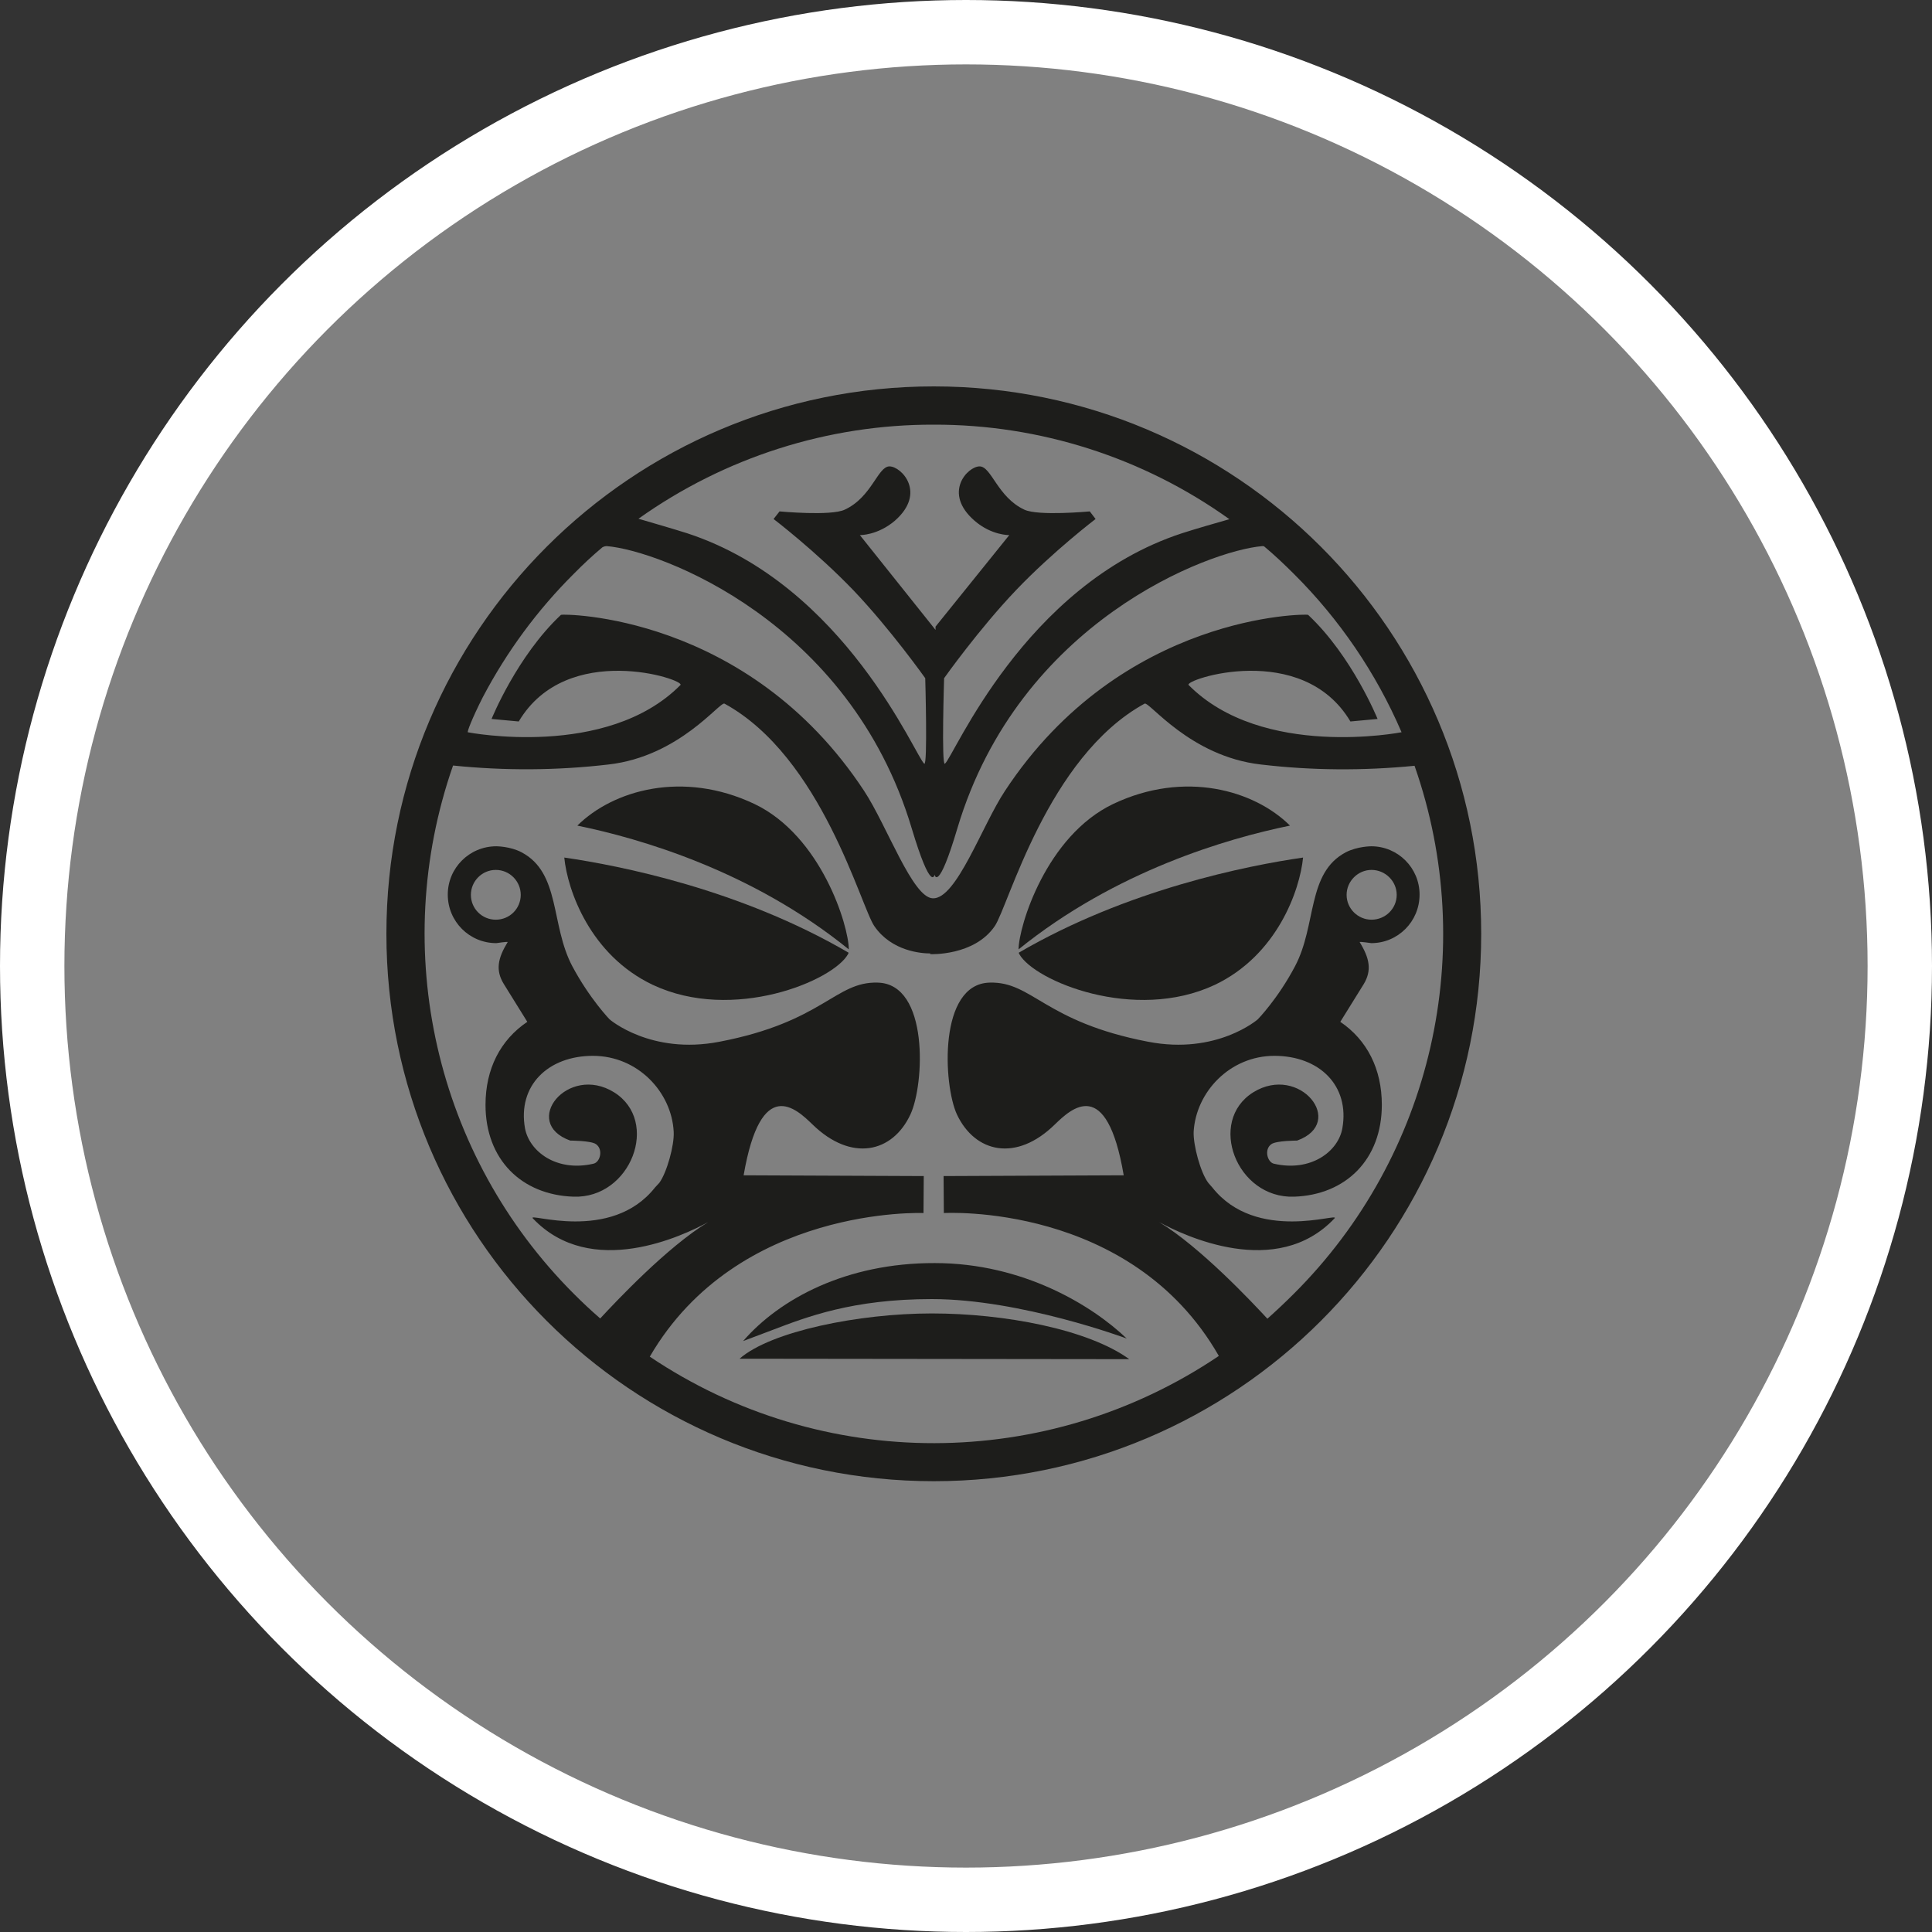 <?xml version="1.0" encoding="UTF-8" standalone="no"?>
<!-- Created with Inkscape (http://www.inkscape.org/) -->

<svg
   xmlns:dc="http://purl.org/dc/elements/1.1/"
   xmlns:cc="http://creativecommons.org/ns#"
   xmlns:rdf="http://www.w3.org/1999/02/22-rdf-syntax-ns#"
   xmlns:svg="http://www.w3.org/2000/svg"
   xmlns="http://www.w3.org/2000/svg"
   xmlns:xlink="http://www.w3.org/1999/xlink"
   xmlns:sodipodi="http://sodipodi.sourceforge.net/DTD/sodipodi-0.dtd"
   xmlns:inkscape="http://www.inkscape.org/namespaces/inkscape"
   width="30px"
   height="30px"
   version="1.1"
   id="svg8"
   inkscape:version="0.92.4 5da689c313, 2019-01-14"
   sodipodi:docname="container.svg">
  <rect width="100%" height="100%" fill="#333333" stroke="none"/>
  <defs
     id="defs2" />
  <sodipodi:namedview
     id="base"
     pagecolor="#ffffff"
     bordercolor="#666666"
     borderopacity="1.0"
     inkscape:pageopacity="0.0"
     inkscape:pageshadow="2"
     inkscape:zoom="13.049334"
     inkscape:cx="18.679046"
     inkscape:cy="12.165829"
     inkscape:document-units="px"
     inkscape:current-layer="layer1"
     showgrid="false"
     inkscape:snap-page="false"
     units="px"
     inkscape:window-width="1884"
     inkscape:window-height="1061"
     inkscape:window-x="0"
     inkscape:window-y="0"
     inkscape:window-maximized="1"
     fit-margin-top="0"
     fit-margin-left="0"
     fit-margin-right="0"
     fit-margin-bottom="0" />
    <circle
       style="color:#000000;clip-rule:nonzero;display:inline;overflow:visible;visibility:visible;opacity:1;isolation:auto;mix-blend-mode:normal;color-interpolation:sRGB;color-interpolation-filters:linearRGB;solid-color:#000000;solid-opacity:1;vector-effect:none;fill:#808080;fill-opacity:1;fill-rule:evenodd;stroke:#ffffff;stroke-width:1;stroke-linecap:butt;stroke-linejoin:miter;stroke-miterlimit:4;stroke-dasharray:none;stroke-dashoffset:0;stroke-opacity:1;marker:none;color-rendering:auto;image-rendering:auto;shape-rendering:auto;text-rendering:auto;enable-background:accumulate"
       id="path815"
       cx="15"
       cy="15"
       r="14.5" />
<g transform="translate(6,6)"><path fill-rule="nonzero" fill="rgb(11.373%, 11.373%, 10.588%)" fill-opacity="1" d="M 11.535 15.105 C 10.895 14.641 9.594 14.395 8.469 14.395 C 7.34 14.395 5.969 14.672 5.484 15.098 Z M 11.535 15.105 "/>
<path fill-rule="nonzero" fill="rgb(11.373%, 11.373%, 10.588%)" fill-opacity="1" d="M 5.539 14.824 C 6.105 14.172 7.137 13.609 8.516 13.613 C 9.887 13.613 10.961 14.273 11.496 14.785 C 11.496 14.785 9.852 14.172 8.469 14.172 C 7.238 14.172 6.527 14.449 5.984 14.656 Z M 5.539 14.824 "/>
<path fill-rule="nonzero" fill="rgb(11.373%, 11.373%, 10.588%)" fill-opacity="1" d="M 5.715 6.484 C 4.602 5.957 3.52 6.27 2.965 6.82 C 3.941 7.02 5.676 7.523 7.18 8.742 C 7.18 8.379 6.754 6.98 5.715 6.484 Z M 5.715 6.484 "/>
<path fill-rule="nonzero" fill="rgb(11.373%, 11.373%, 10.588%)" fill-opacity="1" d="M 4.137 9.293 C 5.383 9.879 6.938 9.23 7.168 8.816 C 7.172 8.809 7.176 8.801 7.176 8.793 C 5.492 7.809 3.625 7.441 2.762 7.316 C 2.812 7.824 3.164 8.832 4.137 9.293 Z M 4.137 9.293 "/>
<path fill-rule="nonzero" fill="rgb(11.373%, 11.373%, 10.588%)" fill-opacity="1" d="M 11.285 6.484 C 10.246 6.98 9.82 8.379 9.816 8.742 C 11.324 7.523 13.055 7.02 14.031 6.82 C 13.477 6.27 12.395 5.957 11.285 6.484 Z M 11.285 6.484 "/>
<path fill-rule="nonzero" fill="rgb(11.373%, 11.373%, 10.588%)" fill-opacity="1" d="M 9.828 8.816 C 10.059 9.23 11.613 9.879 12.863 9.293 C 13.832 8.832 14.184 7.824 14.234 7.316 C 13.371 7.441 11.508 7.809 9.82 8.793 C 9.82 8.801 9.824 8.809 9.828 8.816 Z M 9.828 8.816 "/>
<path fill-rule="nonzero" fill="rgb(11.373%, 11.373%, 10.588%)" fill-opacity="1" d="M 8.5 0 C 3.805 0 0 3.805 0 8.5 C 0 13.195 3.805 17 8.5 17 C 13.195 17 17 13.195 17 8.5 C 17 3.805 13.195 0 8.5 0 Z M 15.758 5.371 C 15.758 5.371 13.602 5.793 12.457 4.637 C 12.375 4.555 14.219 3.941 14.969 5.203 L 15.391 5.164 C 15.391 5.164 14.996 4.188 14.312 3.547 C 14.301 3.531 11.422 3.52 9.605 6.281 C 9.25 6.816 8.852 7.965 8.484 7.949 C 8.168 7.938 7.773 6.82 7.418 6.281 C 5.602 3.52 2.727 3.531 2.711 3.547 C 2.027 4.188 1.633 5.164 1.633 5.164 L 2.055 5.203 C 2.805 3.941 4.648 4.555 4.566 4.637 C 3.422 5.793 1.266 5.371 1.266 5.371 C 1.246 5.375 1.332 5.152 1.496 4.828 C 1.867 4.121 2.344 3.473 2.91 2.91 C 3.051 2.766 3.199 2.629 3.352 2.5 C 3.371 2.488 3.398 2.48 3.422 2.48 C 4.242 2.547 7.195 3.648 8.156 6.859 C 8.461 7.875 8.512 7.582 8.512 7.582 C 8.512 7.582 8.566 7.875 8.867 6.859 C 9.828 3.648 12.785 2.547 13.602 2.48 C 13.613 2.48 13.621 2.48 13.629 2.484 C 13.789 2.617 13.941 2.762 14.09 2.91 C 14.797 3.613 15.367 4.449 15.762 5.367 C 15.762 5.371 15.762 5.375 15.758 5.371 Z M 8.5 0.594 C 10.145 0.59 11.754 1.105 13.09 2.062 C 12.855 2.129 12.582 2.207 12.352 2.281 C 9.895 3.086 8.805 5.766 8.672 5.859 C 8.617 5.898 8.66 4.531 8.66 4.531 C 8.66 4.531 9.199 3.77 9.777 3.164 C 10.355 2.559 11.012 2.059 11.012 2.059 L 10.922 1.941 C 10.922 1.941 10.121 2.016 9.906 1.914 C 9.488 1.719 9.395 1.242 9.211 1.242 C 9.027 1.242 8.633 1.652 9.133 2.086 C 9.398 2.316 9.672 2.309 9.672 2.309 L 8.527 3.73 L 8.527 3.781 L 7.352 2.309 C 7.352 2.309 7.625 2.316 7.895 2.086 C 8.391 1.652 7.996 1.242 7.812 1.242 C 7.629 1.242 7.539 1.719 7.117 1.914 C 6.902 2.016 6.105 1.941 6.105 1.941 L 6.012 2.059 C 6.012 2.059 6.668 2.559 7.25 3.164 C 7.828 3.77 8.367 4.531 8.367 4.531 C 8.367 4.531 8.406 5.898 8.352 5.859 C 8.223 5.766 7.129 3.086 4.672 2.281 C 4.438 2.207 4.152 2.125 3.914 2.055 C 5.254 1.102 6.855 0.59 8.5 0.594 Z M 14.09 14.09 C 13.957 14.223 13.82 14.352 13.68 14.477 C 13.441 14.219 12.637 13.363 12 12.977 C 12.379 13.184 13.82 13.875 14.723 12.918 C 14.812 12.82 13.508 13.305 12.824 12.438 L 12.762 12.367 C 12.641 12.207 12.527 11.781 12.535 11.574 C 12.57 10.961 13.094 10.395 13.789 10.395 C 14.488 10.395 14.961 10.859 14.844 11.52 C 14.781 11.879 14.355 12.203 13.781 12.07 C 13.68 12.047 13.625 11.848 13.742 11.766 C 13.82 11.711 14.141 11.711 14.141 11.711 C 14.914 11.434 14.18 10.516 13.461 10.961 C 12.742 11.41 13.199 12.613 14.094 12.582 C 14.898 12.555 15.457 12.004 15.457 11.156 C 15.457 10.598 15.227 10.148 14.812 9.867 L 15.176 9.281 C 15.305 9.066 15.266 8.879 15.113 8.629 C 15.105 8.617 15.293 8.645 15.293 8.645 C 15.707 8.645 16.043 8.309 16.043 7.891 C 16.043 7.477 15.707 7.141 15.293 7.141 C 15.293 7.141 15.078 7.141 14.898 7.234 C 14.289 7.555 14.449 8.363 14.109 9.004 C 13.844 9.508 13.531 9.828 13.531 9.828 C 13.531 9.828 12.895 10.383 11.828 10.176 C 10.215 9.867 10.031 9.238 9.367 9.258 C 8.57 9.277 8.645 10.84 8.859 11.305 C 9.141 11.902 9.781 12.047 10.379 11.461 C 10.633 11.215 11.184 10.691 11.449 12.25 L 8.652 12.262 L 8.656 12.836 C 8.656 12.836 11.559 12.664 12.926 15.055 C 10.258 16.855 6.762 16.863 4.09 15.066 C 5.457 12.715 8.34 12.836 8.34 12.836 L 8.344 12.262 L 5.547 12.25 C 5.816 10.691 6.363 11.215 6.617 11.461 C 7.219 12.047 7.859 11.902 8.137 11.305 C 8.355 10.84 8.43 9.277 7.629 9.258 C 6.969 9.238 6.785 9.867 5.172 10.176 C 4.105 10.383 3.465 9.828 3.465 9.828 C 3.465 9.828 3.156 9.508 2.887 9.004 C 2.547 8.363 2.707 7.555 2.098 7.234 C 1.922 7.141 1.707 7.141 1.707 7.141 C 1.289 7.141 0.953 7.477 0.953 7.891 C 0.953 8.309 1.289 8.645 1.707 8.645 C 1.707 8.645 1.891 8.617 1.883 8.629 C 1.73 8.879 1.691 9.066 1.824 9.281 L 2.188 9.867 C 1.77 10.148 1.539 10.598 1.539 11.156 C 1.539 12.004 2.098 12.555 2.906 12.582 C 3.797 12.613 4.254 11.41 3.535 10.961 C 2.816 10.516 2.082 11.434 2.855 11.711 C 2.855 11.711 3.176 11.711 3.254 11.766 C 3.371 11.848 3.32 12.047 3.215 12.07 C 2.641 12.203 2.219 11.879 2.152 11.52 C 2.035 10.859 2.508 10.395 3.207 10.395 C 3.906 10.395 4.43 10.961 4.461 11.574 C 4.473 11.781 4.355 12.207 4.238 12.367 L 4.172 12.438 C 3.488 13.305 2.184 12.82 2.273 12.918 C 3.18 13.875 4.617 13.184 4.996 12.977 C 4.359 13.363 3.559 14.215 3.32 14.473 C 3.18 14.352 3.043 14.223 2.91 14.09 C 0.762 11.941 0.035 8.754 1.035 5.887 C 1.836 5.969 2.648 5.965 3.449 5.871 C 4.551 5.746 5.18 4.887 5.25 4.926 C 6.762 5.754 7.367 8.082 7.578 8.383 C 7.848 8.773 8.309 8.805 8.445 8.805 C 8.445 8.812 8.445 8.816 8.445 8.816 C 8.445 8.816 9.125 8.848 9.445 8.383 C 9.656 8.082 10.262 5.754 11.773 4.926 C 11.844 4.887 12.477 5.746 13.578 5.871 C 14.371 5.965 15.172 5.969 15.965 5.891 C 16.969 8.758 16.242 11.945 14.09 14.09 Z M 14.91 7.895 C 14.91 7.684 15.086 7.508 15.297 7.508 C 15.512 7.508 15.688 7.684 15.688 7.895 C 15.688 8.109 15.512 8.281 15.297 8.281 C 15.086 8.281 14.91 8.109 14.91 7.895 Z M 2.086 7.895 C 2.086 8.109 1.914 8.281 1.699 8.281 C 1.484 8.281 1.312 8.109 1.312 7.895 C 1.312 7.684 1.484 7.508 1.699 7.508 C 1.914 7.508 2.086 7.684 2.086 7.895 Z M 2.086 7.895 "/>
</g>
</svg>
